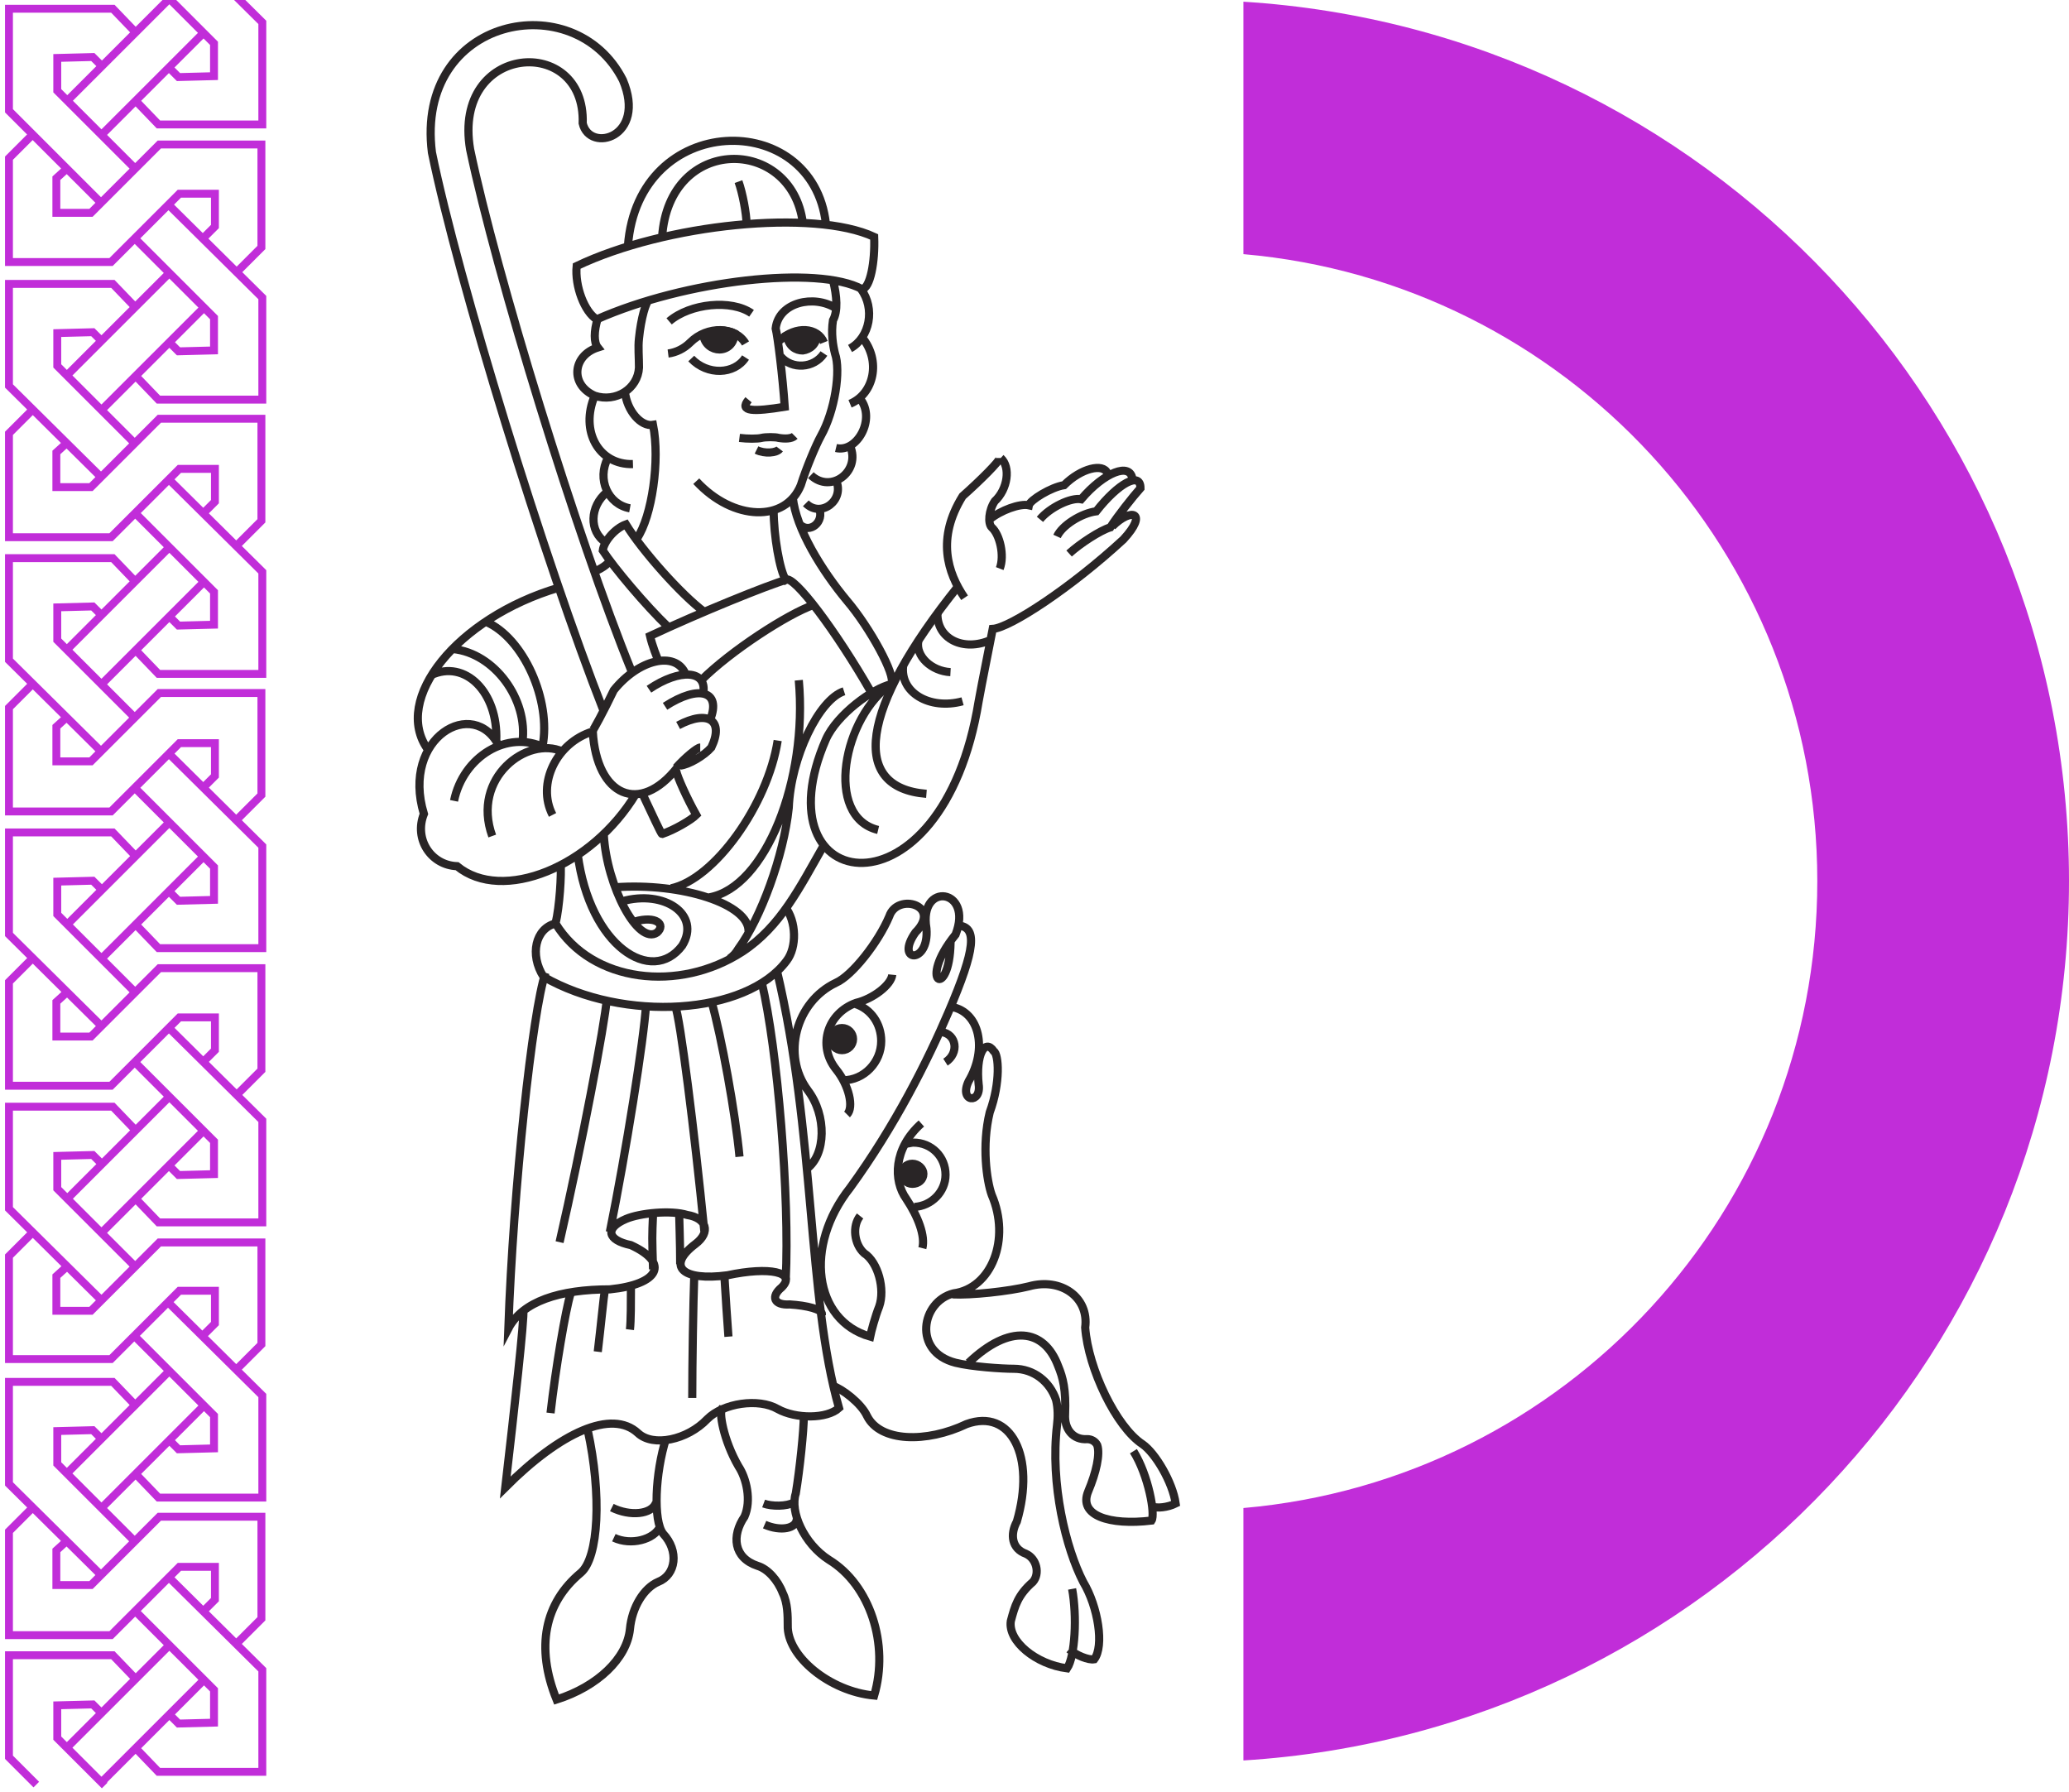 <svg width="411" height="356" viewBox="0 0 411 356" fill="none" xmlns="http://www.w3.org/2000/svg">
<path fill-rule="evenodd" clip-rule="evenodd" d="M247 349.66C338.525 343.983 411 267.955 411 175C411 82.045 338.525 6.017 247 0.34V50.477C310.884 56.047 361 109.671 361 175C361 240.329 310.884 293.953 247 299.523V349.66Z" fill="#C12DD9"/>
<path d="M180.04 227.141C180.44 227.141 181.039 226.942 181.438 226.942C185.032 226.942 187.827 229.737 187.827 233.331C187.827 236.725 185.032 239.521 181.638 239.72M169.857 199.388C173.052 200.387 175.049 203.382 175.049 206.776C175.049 210.969 171.654 214.563 167.462 214.563M168.26 221.351C169.658 219.954 168.66 215.561 166.064 212.366C162.27 207.575 164.467 201.185 170.057 199.189C173.451 198.39 177.045 195.595 177.245 193.598M160.274 232.133C164.067 229.338 164.267 221.551 160.473 216.559C155.282 209.571 158.077 198.989 166.064 195.196C169.258 193.798 174.45 187.209 176.646 182.018C178.243 177.226 187.228 179.822 181.837 185.212C177.644 191.202 184.632 191.602 184.034 184.414C182.436 175.03 193.418 176.427 189.824 185.612C182.037 195.196 188.626 198.789 188.825 187.209M190.223 183.815C194.216 184.014 193.817 188.407 188.426 200.986C184.233 210.769 177.844 223.548 168.859 235.927C159.675 247.507 161.671 262.282 172.852 265.477C173.052 264.478 173.851 261.483 174.649 259.487C175.847 256.093 174.45 250.702 171.654 248.905C169.658 247.108 169.259 243.514 170.856 241.517M154.284 192.6C162.071 225.345 160.274 257.29 166.663 279.653C164.267 281.849 158.077 281.849 154.483 279.852C150.69 277.656 143.702 278.654 140.507 281.849C136.514 286.042 129.725 287.44 126.73 284.644C121.539 279.852 111.356 284.445 100.375 295.426C102.172 279.852 104.169 262.082 103.969 260.086M134.118 199.788C135.116 202.184 137.912 224.346 139.908 244.512M128.328 199.588C127.928 206.377 124.334 228.938 121.14 244.712M110.358 183.415C106.365 184.414 105.167 189.605 107.962 193.998C123.935 203.182 148.294 201.585 156.28 190.803C158.277 188.207 158.277 183.016 155.881 180.021M134.917 241.118C134.917 241.916 135.116 246.908 135.116 251.101M129.725 252.099C129.526 245.51 129.526 245.91 129.725 241.118M163.269 261.084C163.468 260.086 160.274 259.287 156.879 259.087C153.685 259.287 153.086 257.49 155.282 255.693C158.277 252.698 152.886 251.5 144.5 253.297C135.516 254.495 132.321 251.5 138.111 247.108C141.306 244.712 140.307 241.916 136.514 241.318C133.319 240.319 127.13 240.918 124.334 242.116C120.142 243.913 120.541 246.309 125.333 247.307C133.12 250.901 130.923 255.094 121.14 256.093C111.157 256.093 103.769 258.488 100.974 263.879C101.972 235.927 105.766 200.786 108.361 193.199" stroke="#292526" stroke-width="1.62" stroke-miterlimit="22.926"/>
<path d="M167.259 208.58C168.472 208.58 169.455 207.597 169.455 206.384C169.455 205.171 168.472 204.188 167.259 204.188C166.046 204.188 165.062 205.171 165.062 206.384C165.062 207.597 166.046 208.58 167.259 208.58Z" fill="#292526"/>
<path d="M167.259 208.58C168.472 208.58 169.455 207.597 169.455 206.384C169.455 205.171 168.472 204.188 167.259 204.188C166.046 204.188 165.062 205.171 165.062 206.384C165.062 207.597 166.046 208.58 167.259 208.58Z" stroke="#292526" stroke-width="1.62" stroke-miterlimit="22.926"/>
<path fill-rule="evenodd" clip-rule="evenodd" d="M181.233 231.141C182.431 231.141 183.429 232.139 183.429 233.137C183.429 234.335 182.431 235.134 181.233 235.134C180.035 235.134 179.237 234.136 179.237 233.137C179.037 232.139 180.035 231.141 181.233 231.141Z" fill="#292526"/>
<path d="M181.233 231.141C182.431 231.141 183.429 232.139 183.429 233.137C183.429 234.335 182.431 235.134 181.233 235.134C180.035 235.134 179.237 234.136 179.237 233.137C179.037 232.139 180.035 231.141 181.233 231.141Z" stroke="#292526" stroke-width="1.62" stroke-miterlimit="22.926"/>
<path d="M155.084 70.814C157.28 73.409 161.672 73.21 163.669 70.215M154.884 67.619C158.079 64.624 162.471 65.023 163.669 68.018M137.314 71.213C140.508 74.607 145.899 74.407 148.095 71.013M132.721 70.215C134.319 70.015 135.916 69.216 137.114 68.018C140.508 64.624 146.099 64.824 148.095 68.218M120.542 97.768C117.148 100.563 116.948 105.555 120.342 107.751M120.742 90.98C118.545 95.172 120.742 100.164 125.134 100.963M118.146 78.6C115.151 85.589 118.945 92.377 125.733 92.177M118.146 78.6C113.155 76.404 113.753 70.614 118.745 69.017C117.946 68.018 117.946 65.822 118.745 63.226M118.146 78.6C122.339 79.998 126.732 77.203 126.931 73.01C126.931 70.814 126.732 69.017 126.931 67.22C127.331 63.226 128.329 59.832 128.928 59.633M124.136 77.802C124.535 81.595 127.331 84.79 129.726 84.391C131.124 91.379 129.527 102.56 126.532 106.952M162.671 100.963C163.869 103.558 160.874 106.154 158.877 104.157M166.065 95.372C167.862 99.365 163.07 102.959 160.075 99.964M168.86 88.584C171.057 93.575 165.067 98.167 161.073 94.374M170.857 79.199C174.052 83.193 170.258 89.981 166.065 88.983M171.256 67.02C175.05 71.612 173.652 78.201 168.86 80.198M171.057 57.436C173.852 61.23 172.854 67.02 168.86 69.216M151.889 302.821C155.084 304.219 158.278 303.62 158.278 301.623M151.689 298.628C153.287 299.227 156.282 299.227 157.679 298.429M121.94 305.417C125.334 307.014 129.926 305.816 131.124 303.221M121.54 299.427C125.134 301.224 129.527 300.825 130.325 298.429M159.676 281.258C159.676 284.053 158.877 291.84 158.079 296.632C156.881 300.226 159.676 306.615 164.667 309.809C172.854 314.801 176.647 326.581 173.652 336.764C164.867 335.965 156.282 328.977 156.481 322.787C156.481 320.99 156.481 318.395 155.483 316.398C154.485 313.803 152.488 311.606 150.491 311.007C145.699 309.41 145.3 305.017 147.896 301.224C149.293 298.029 148.295 293.637 146.698 291.241C143.703 286.05 142.705 280.259 143.503 279.66M116.748 284.053C119.544 296.831 118.945 309.41 115.351 312.405C108.163 318.395 106.366 327.18 110.559 337.562C118.745 334.967 124.535 329.376 125.134 323.586C125.534 319.194 127.93 315.4 130.725 314.202C134.319 312.804 134.918 308.012 131.723 304.618C129.726 302.023 130.126 292.638 132.322 285.65M143.903 253.505C144.102 256.899 144.501 262.889 144.701 265.484M137.913 253.305C137.713 258.696 137.513 270.875 137.513 277.664M125.334 255.701C125.334 258.297 125.334 262.489 125.134 264.087M120.143 256.3C119.943 257.298 119.344 263.488 118.745 268.479M113.354 256.899C112.356 260.093 110.359 271.874 109.361 280.659M133.32 176.435C141.906 174.638 152.488 159.863 154.485 147.085M122.139 176.235C135.517 175.237 148.894 179.63 148.694 185.02M144.901 190.411C145.699 189.812 146.099 189.413 146.698 188.415C151.09 182.425 155.683 170.046 156.681 160.462C157.08 150.479 162.671 138.898 167.662 137.301M158.678 135.105C160.474 154.871 152.089 176.235 140.908 178.232M119.943 165.853C120.542 176.036 126.732 187.816 130.525 185.22C132.322 183.623 130.325 181.826 126.133 183.024M114.752 169.646C117.148 188.015 129.527 195.802 135.517 187.816C139.31 181.626 131.923 176.635 123.537 179.031M184.035 157.667C168.86 156.469 170.657 140.895 190.424 116.337M127.53 157.467C129.527 161.66 131.324 165.653 131.523 165.653C133.919 164.855 137.314 162.858 138.312 161.86C136.515 158.665 134.518 154.272 134.319 153.074M109.76 161.86C106.566 155.67 110.559 147.484 117.747 145.288C118.545 158.266 127.131 161.86 134.518 152.475M96.582 123.524C103.97 126.719 109.561 139.098 107.764 148.283M89.994 128.915C98.18 129.714 104.968 138.898 103.77 147.484M85.601 134.107C92.39 130.912 98.978 137.501 98.579 147.085M97.781 166.053C93.588 154.472 104.769 146.086 111.757 149.281M90.193 159.064C91.99 150.279 100.775 144.888 108.163 148.482M99.178 148.283C94.187 138.1 79.611 146.486 84.204 161.66C82.207 166.652 85.601 171.843 90.792 172.042C99.777 179.43 117.547 172.242 126.332 157.667M110.958 116.736C90.792 122.726 77.814 138.898 85.002 148.882M117.946 113.541C119.144 113.142 120.742 112.144 121.141 111.345M132.721 124.523C128.329 120.33 121.94 112.743 119.743 109.348C119.943 107.551 122.139 104.956 124.336 104.157C127.53 109.348 135.317 118.134 139.909 121.528M139.31 135.105C145.1 129.315 156.481 121.927 161.672 120.13M130.924 131.511C130.525 130.712 129.527 128.117 129.127 126.32C138.911 121.728 152.688 116.137 156.282 115.139M153.686 101.362C153.686 106.354 154.884 113.342 156.082 115.139C157.679 114.14 166.065 125.321 173.053 137.501M157.48 98.766C158.079 104.956 163.27 113.342 168.261 119.332C172.854 124.722 178.045 134.306 177.046 135.704M165.466 55.639C166.265 58.834 166.464 61.829 165.466 63.626C165.067 66.221 165.466 68.617 165.865 70.215C167.063 73.609 165.865 81.595 163.07 86.587C162.072 88.384 160.075 93.176 159.077 96.37C156.082 103.758 145.699 103.558 138.312 95.572M146.698 36.072C147.496 38.269 148.295 42.462 148.295 44.458M166.065 61.23C161.672 58.434 154.684 60.032 154.085 65.223C154.485 66.82 155.483 74.807 155.882 80.797C149.693 81.795 146.698 81.795 148.694 79.399M132.921 63.825C137.114 60.231 145.3 59.433 149.293 62.228M131.523 47.054C132.921 26.688 157.28 27.088 159.476 44.258M124.735 48.851C126.732 22.096 161.473 21.497 164.068 44.458M119.943 141.294C108.163 111.345 90.992 55.639 85.801 30.282C82.406 3.328 114.153 -3.061 123.737 15.906C128.529 27.287 117.148 30.482 115.75 24.492C116.349 6.722 89.794 8.519 93.388 29.683C98.579 54.441 114.552 106.553 125.534 133.508M151.29 195.004C154.485 208.381 156.881 237.931 156.082 254.104M141.307 198.797C143.304 205.785 146.099 221.159 146.897 229.745M120.542 198.398C120.143 203.389 115.55 227.549 111.158 246.716M111.358 171.244C111.557 173.839 111.158 180.029 110.359 183.423C117.547 195.203 134.918 197.2 147.496 189.014C155.084 184.022 158.877 176.235 163.669 167.849M114.552 52.844C132.122 44.458 161.672 41.463 173.652 47.054C173.852 52.045 172.854 57.237 171.256 57.436C162.471 52.644 136.116 55.639 118.545 63.426C116.149 62.029 114.153 56.837 114.552 52.844Z" stroke="#292526" stroke-width="1.62" stroke-miterlimit="22.926"/>
<path fill-rule="evenodd" clip-rule="evenodd" d="M145.893 66.216C145.893 68.213 144.495 69.411 142.898 69.411C141.5 69.411 139.903 68.412 139.703 66.416C140.502 66.016 141.7 65.817 142.898 65.617C143.896 65.617 145.094 65.817 145.893 66.216Z" fill="#292526"/>
<path d="M145.893 66.216C145.893 68.213 144.495 69.411 142.898 69.411C141.5 69.411 139.903 68.412 139.703 66.416C140.502 66.016 141.7 65.817 142.898 65.617C143.896 65.617 145.094 65.817 145.893 66.216Z" stroke="#292526" stroke-width="1.62" stroke-miterlimit="22.926"/>
<path fill-rule="evenodd" clip-rule="evenodd" d="M162.271 66.418C162.271 68.414 160.873 69.413 159.476 69.612C158.078 69.612 156.681 68.814 156.281 66.617C157.08 66.218 158.478 65.819 159.476 65.819C160.674 65.619 161.672 66.018 162.271 66.418Z" fill="#292526"/>
<path d="M162.271 66.418C162.271 68.414 160.873 69.413 159.476 69.612C158.078 69.612 156.681 68.814 156.281 66.617C157.08 66.218 158.478 65.819 159.476 65.819C160.674 65.619 161.672 66.018 162.271 66.418Z" stroke="#292526" stroke-width="1.62" stroke-miterlimit="22.926"/>
<path d="M183.224 247.905C183.823 245.509 182.425 241.716 180.029 238.122C177.433 234.528 177.433 228.139 183.024 223.147M225.153 288.237C228.148 293.029 229.545 300.816 228.747 302.014C220.361 303.012 214.171 301.015 216.168 296.224C217.765 292.43 218.564 288.836 217.965 287.039C217.566 286.24 216.767 285.841 215.968 285.841C213.173 286.041 211.376 283.844 211.576 280.85C211.775 276.058 211.176 273.662 210.178 271.266C207.383 263.878 200.594 262.88 192.408 270.667M189.213 257.09C192.807 257.289 200.395 256.491 204.388 255.492C210.777 253.695 216.368 257.689 215.569 263.679C216.168 271.865 221.758 283.445 226.95 286.839C229.545 288.636 232.94 294.427 233.539 298.62C231.941 299.418 229.745 299.618 228.946 299.218M212.973 315.591C213.972 320.982 213.572 328.968 211.975 331.364C205.785 330.565 200.195 325.973 200.794 321.98C201.593 318.985 202.192 316.789 205.186 314.193C206.584 312.596 205.985 309.601 203.789 308.603C200.994 307.604 200.594 304.809 201.992 302.213C205.785 289.235 200.794 279.652 192.009 282.846C184.022 286.64 174.838 286.44 172.242 281.249C171.044 278.653 167.251 275.858 165.454 275.259M187.017 204.978C190.012 205.377 190.611 209.171 187.816 210.968M189.014 199.986C194.604 200.985 196.202 208.372 192.408 214.761C190.411 218.954 195.004 219.354 194.405 215.36C193.806 209.57 195.603 206.176 197.4 208.771C198.398 209.37 198.797 214.961 196.601 220.951C195.004 227.54 196.002 234.528 197 237.323C200.794 246.108 197 255.892 189.413 256.89C183.024 258.487 181.227 268.47 189.812 270.667C193.007 271.465 198.997 271.865 201.393 271.865C205.386 271.865 208.581 274.46 209.779 278.054C210.178 279.652 210.178 281.449 209.978 283.046C208.581 294.826 211.775 307.604 215.17 314.193C218.165 319.185 219.362 326.972 217.366 329.567C216.168 329.767 213.772 328.769 212.374 327.571M134.306 152.467C136.103 150.47 138.499 148.473 139.098 148.473M134.706 144.081C140.696 140.886 143.89 143.083 141.295 148.473C139.897 150.071 136.902 151.868 135.105 152.067M132.11 140.287C138.899 135.895 143.291 137.292 141.095 142.883M128.915 136.893C135.105 132.7 140.496 133.099 139.697 137.692M117.734 145.079C117.734 145.279 119.931 141.286 121.927 137.093C126.919 130.903 134.107 129.306 136.103 133.698M177.234 135.695C167.45 142.284 163.657 162.25 174.438 164.846M220.96 104.548C224.753 100.754 228.148 101.752 223.156 107.143C212.774 116.727 200.594 124.714 197.2 124.913C196.202 130.105 195.203 134.896 194.405 139.289C187.217 183.614 150.479 178.023 164.056 146.876C166.252 141.885 173.44 136.693 177.034 135.895M209.978 106.544C210.977 104.348 214.77 101.952 217.765 101.553C222.158 95.962 226.55 93.566 226.55 96.961C224.953 98.757 221.958 102.551 220.56 104.747C218.564 105.346 214.571 107.942 212.374 109.939M206.584 103.15C208.581 100.754 212.774 98.757 214.77 99.157C219.362 93.766 224.554 91.769 224.953 95.164M219.961 93.966C219.163 91.969 214.77 92.967 211.376 96.362C208.78 96.761 204.587 99.356 204.388 100.355C202.591 99.956 198.797 101.353 196.601 103.15M198.797 90.971C200.794 92.768 200.195 97.16 197.599 99.556C196.401 101.353 196.202 103.949 197 104.747C198.598 106.145 199.596 110.338 198.598 112.934M191.609 118.724C188.215 113.732 186.019 106.944 191.21 98.558C194.804 95.363 198.598 91.57 198.598 90.971M179.43 132.101C178.631 137.492 184.621 141.086 191.21 139.289M182.425 127.309C181.826 130.304 185.021 133.299 188.814 133.499M186.219 121.719C186.019 126.91 191.41 129.506 196.801 127.11M150.279 89.373C151.877 90.172 154.273 89.972 154.872 89.174M146.885 86.977C148.482 87.177 150.479 87.177 151.278 86.977C152.076 86.778 154.073 86.778 154.672 86.977C155.87 87.177 157.268 87.177 157.866 86.578" stroke="#292526" stroke-width="1.62" stroke-miterlimit="22.926"/>
<path fill-rule="evenodd" clip-rule="evenodd" d="M32.276 0L26.956 5.318L22.985 1.19L22.753 0.949H22.419L1.781 0.949H0.996L0.996 1.734L0.996 22.003L0.996 22.328L1.226 22.558L5.378 26.709L1.226 30.859L0.996 31.089L0.996 31.414L0.996 52.045L0.996 52.83H1.781L22.057 52.83H22.382L22.612 52.6L26.764 48.45L32.533 54.217L26.867 59.881L22.985 55.844L22.753 55.604H22.419L1.781 55.604H0.996L0.996 56.389L0.996 76.658L0.996 76.986L1.229 77.216L5.398 81.343L1.226 85.513L0.996 85.743L0.996 86.069L0.996 106.7L0.996 107.485H1.781H22.057H22.382L22.612 107.255L26.855 103.014L32.533 108.691L26.867 114.355L22.985 110.318L22.753 110.077H22.419H1.781H0.996L0.996 110.862L0.996 131.132L0.996 131.459L1.229 131.69L5.398 135.817L1.226 139.987L0.996 140.217L0.996 140.543L0.996 161.174L0.996 161.959H1.781H22.057H22.382L22.612 161.729L26.764 157.578L32.533 163.346L26.956 168.921L22.985 164.792L22.753 164.551H22.419H1.781H0.996L0.996 165.336L0.996 185.606L0.996 185.933L1.229 186.164L5.398 190.291L1.226 194.461L0.996 194.691L0.996 195.016L0.996 215.648L0.996 216.433H1.781H22.057H22.382L22.612 216.203L26.764 212.052L32.533 217.819L26.956 223.395L22.985 219.266L22.753 219.025H22.419H1.781H0.996L0.996 219.81L0.996 240.079L0.996 240.407L1.229 240.637L5.398 244.764L1.226 248.935L0.996 249.165L0.996 249.49L0.996 269.941L0.996 270.726H1.781H22.057H22.382L22.612 270.496L26.674 266.436L32.533 272.293L26.867 277.957L22.985 273.921L22.753 273.68H22.419H1.781H0.996L0.996 274.465L0.996 294.734L0.996 295.062L1.229 295.292L5.398 299.419L1.226 303.59L0.996 303.82L0.996 304.145L0.996 324.776V325.561H1.781H22.057H22.382L22.612 325.332L26.855 321.09L32.533 326.767L26.956 332.342L22.985 328.214L22.753 327.973H22.419H1.781H0.996V328.758V349.027V349.352L1.226 349.582L6.657 355.012L7.767 353.901L2.566 348.702L2.566 329.543H22.085L25.846 333.452L20.156 339.14L18.991 337.975L18.753 337.737L18.416 337.746L11.356 337.927L10.591 337.946V338.712V345.227V345.552L10.821 345.782L20.235 355.193L21.345 354.082L21.267 354.004L26.934 348.338L30.905 352.467L31.137 352.708H31.471H52.109H52.894V351.923V331.653V331.326L52.661 331.096L48.037 326.518L52.483 322.074L52.713 321.844V321.519V301.249V300.464H51.928H31.652H31.327L31.097 300.694L26.764 305.026L21.267 299.53L26.934 293.865L30.905 297.993L31.137 298.234H31.471H52.109H52.894V297.449V277.18V276.852L52.661 276.622L48.037 272.044L52.483 267.6L52.713 267.37V267.045V246.776V245.991H51.928H31.652H31.327L31.097 246.22L26.855 250.461L21.267 244.875L26.934 239.21L30.905 243.338L31.137 243.579H31.471H52.109H52.894V242.794L52.894 222.525V222.197L52.661 221.967L48.128 217.48L52.483 213.126L52.713 212.896V212.571V192.302V191.517H51.928H31.652H31.327L31.097 191.747L26.855 195.988L21.267 190.401L26.934 184.736L30.905 188.864L31.137 189.105H31.471H52.109H52.894V188.32V168.051V167.723L52.661 167.493L48.037 162.916L52.483 158.471L52.713 158.242V157.916V137.647V136.862H51.928H31.652H31.327L31.097 137.092L26.764 141.423L21.267 135.928L26.934 130.262L30.905 134.391L31.137 134.631H31.471H52.109H52.894V133.846V113.577V113.25L52.661 113.019L48.037 108.442L52.483 103.998L52.713 103.768V103.442L52.713 83.173V82.388H51.928H31.652H31.327L31.097 82.618L26.764 86.95L21.267 81.454L26.934 75.788L30.905 79.917L31.137 80.158H31.471H52.109H52.894V79.373V59.103V58.776L52.661 58.545L48.128 54.058L52.483 49.705L52.713 49.475V49.15V28.699V27.914H51.928H31.652H31.327L31.097 28.144L26.855 32.385L21.267 26.799L26.934 21.133L30.905 25.262L31.137 25.503H31.471H52.109H52.894V24.718V4.448V4.121L52.661 3.891L48.731 0H46.499L51.324 4.776V23.933H31.805L28.045 20.023L33.553 14.517L34.899 15.862L35.137 16.1L35.474 16.092L42.534 15.911L43.299 15.891V15.126L43.299 8.611V8.286L43.069 8.056L35.011 0H32.276ZM35.771 14.514L34.663 13.407L40.432 7.64L41.729 8.936V14.361L35.771 14.514ZM33.644 0.853L39.322 6.53L20.156 25.689L14.478 20.012L33.644 0.853ZM19.137 13.135L13.367 18.902L12.161 17.697V12.272L18.12 12.119L19.137 13.135ZM25.846 6.428L20.247 12.025L18.991 10.77L18.753 10.532L18.416 10.541L11.356 10.722L10.591 10.741V11.507V18.022V18.347L10.821 18.577L25.744 33.495L20.066 39.172L2.566 21.678L2.566 2.519L22.085 2.519L25.846 6.428ZM13.255 34.584L18.955 40.282L17.749 41.487H11.98V35.743L13.255 34.584ZM6.488 27.819L12.144 33.472L10.667 34.815L10.41 35.048V35.395V42.273V43.057H11.195H18.074H18.399L18.629 42.828L31.977 29.484H51.143V48.824L47.013 52.954L41.397 47.395L43.25 45.542L43.48 45.312V44.987V38.472V37.687H42.695H35.635H35.31L35.08 37.917L21.732 51.26L2.566 51.26L2.566 31.739L6.488 27.819ZM41.91 44.662L40.281 46.291L34.575 40.642L35.96 39.257H41.91V44.662ZM27.875 47.34L33.464 41.752L51.324 59.431V78.588H31.805L28.045 74.678L33.644 69.081L34.899 70.336L35.137 70.574L35.474 70.566L42.534 70.385L43.299 70.365V69.6V63.085V62.76L43.069 62.53L27.875 47.34ZM35.771 68.987L34.754 67.971L40.523 62.204L41.729 63.41V68.835L35.771 68.987ZM33.644 55.327L39.413 61.094L20.156 80.344L14.387 74.577L33.644 55.327ZM19.046 67.7L13.277 73.467L12.161 72.351V66.927L18.12 66.774L19.046 67.7ZM25.757 60.991L20.156 66.59L18.991 65.425L18.753 65.187L18.416 65.196L11.356 65.377L10.591 65.396V66.161V72.677V73.002L10.821 73.232L25.654 88.059L20.062 93.649L2.566 76.331L2.566 57.174L22.085 57.174L25.757 60.991ZM13.222 89.088L18.952 94.759L17.749 95.961H11.98V90.217L13.222 89.088ZM6.514 82.447L12.105 87.982L10.667 89.288L10.41 89.522V89.869V96.746V97.531H11.195H18.074H18.399L18.629 97.302L31.977 83.958H51.143L51.143 103.117L46.922 107.337L41.488 101.959L43.25 100.197L43.48 99.967V99.642V93.127V92.342H42.695H35.635H35.31L35.08 92.572L21.732 105.915H2.566L2.566 86.394L6.514 82.447ZM41.91 99.317L40.372 100.854L34.666 95.206L35.96 93.912H41.91V99.317ZM27.965 101.904L33.555 96.316L51.324 113.905V133.061H31.805L28.045 129.152L33.644 123.555L34.899 124.81L35.137 125.048L35.474 125.039L42.534 124.858L43.299 124.839V124.074V117.559V117.233L43.069 117.003L27.965 101.904ZM35.771 123.461L34.754 122.445L40.523 116.678L41.729 117.884V123.309L35.771 123.461ZM33.644 109.801L39.413 115.568L20.156 134.818L14.387 129.051L33.644 109.801ZM19.046 122.173L13.277 127.941L12.161 126.825V121.4L18.12 121.248L19.046 122.173ZM25.757 115.465L20.156 121.064L18.991 119.899L18.753 119.661L18.416 119.669L11.356 119.85L10.591 119.87V120.635V127.15V127.476L10.821 127.706L25.654 142.533L20.062 148.123L2.566 130.804L2.566 111.647H22.085L25.757 115.465ZM13.222 143.562L18.952 149.233L17.749 150.435H11.98V144.69L13.222 143.562ZM6.514 136.921L12.105 142.455L10.667 143.762L10.41 143.996V144.343V151.22V152.005H11.195H18.074H18.399L18.629 151.775L31.977 138.432H51.143V157.591L46.922 161.811L41.488 156.433L43.25 154.671L43.48 154.441V154.116V147.601V146.816H42.695H35.635H35.31L35.08 147.045L21.732 160.389H2.566L2.566 140.868L6.514 136.921ZM41.91 153.791L40.372 155.328L34.666 149.68L35.96 148.386H41.91V153.791ZM27.875 156.468L33.555 150.79L51.324 168.378V187.535H31.805L28.045 183.626L33.553 178.119L34.899 179.465L35.137 179.703L35.474 179.694L42.534 179.513L43.299 179.494V178.729V172.213V171.888L43.069 171.658L27.875 156.468ZM35.771 178.116L34.663 177.009L40.432 171.242L41.729 172.539V177.963L35.771 178.116ZM33.644 164.456L39.322 170.132L20.156 189.292L14.478 183.615L33.644 164.456ZM19.137 176.738L13.367 182.505L12.161 181.299V175.874L18.12 175.721L19.137 176.738ZM25.846 170.031L20.247 175.628L18.991 174.373L18.753 174.135L18.416 174.143L11.356 174.324L10.591 174.344V175.109V181.624V181.949L10.821 182.179L25.744 197.098L20.153 202.687L2.566 185.278L2.566 166.121H22.085L25.846 170.031ZM13.318 198.13L19.043 203.797L17.749 205.09H11.98V199.345L13.318 198.13ZM6.514 191.395L12.2 197.024L10.667 198.417L10.41 198.651V198.998V205.875V206.66H11.195H18.074H18.399L18.629 206.43L31.977 193.087H51.143V212.246L47.013 216.375L41.488 210.907L43.25 209.145L43.48 208.915V208.59V202.074V201.289H42.695H35.635H35.31L35.08 201.519L21.732 214.863H2.566L2.566 195.342L6.514 191.395ZM41.91 208.264L40.372 209.802L34.666 204.153L35.96 202.859H41.91V208.264ZM27.875 210.942L33.555 205.263L51.324 222.852L51.324 242.009H31.805L28.045 238.1L33.553 232.593L34.899 233.939L35.137 234.177L35.474 234.168L42.534 233.987L43.299 233.967V233.202V226.687V226.362L43.069 226.132L27.875 210.942ZM35.771 232.59L34.663 231.483L40.432 225.716L41.729 227.012V232.437L35.771 232.59ZM33.644 218.929L39.322 224.606L20.156 243.765L14.478 238.089L33.644 218.929ZM19.137 231.212L13.367 236.979L12.161 235.773V230.348L18.12 230.195L19.137 231.212ZM25.846 224.505L20.247 230.102L18.991 228.847L18.753 228.609L18.416 228.617L11.356 228.798L10.591 228.818V229.583V236.098V236.423L10.821 236.653L25.744 251.571L20.153 257.161L2.566 239.752L2.566 220.595H22.085L25.846 224.505ZM13.318 252.604L19.043 258.271L17.749 259.564H11.98V253.819L13.318 252.604ZM6.514 245.869L12.2 251.497L10.667 252.891L10.41 253.124V253.472V260.349V261.134H11.195H18.074H18.399L18.629 260.904L31.977 247.561H51.143V266.72L46.922 270.94L41.306 265.381L43.25 263.438L43.48 263.208V262.882V256.367V255.582H42.695H35.635H35.31L35.08 255.812L21.732 269.156H2.566L2.566 249.815L6.514 245.869ZM41.91 262.557L40.19 264.277L34.484 258.628L35.96 257.152H41.91V262.557ZM27.784 265.326L33.373 259.738L51.324 277.507V296.664H31.805L28.045 292.754L33.644 287.157L34.899 288.412L35.137 288.651L35.474 288.642L42.534 288.461L43.299 288.441V287.676V281.161V280.836L43.069 280.606L27.784 265.326ZM35.771 287.064L34.754 286.047L40.523 280.28L41.729 281.486V286.911L35.771 287.064ZM33.644 273.403L39.413 279.17L20.156 298.42L14.387 292.653L33.644 273.403ZM19.046 285.776L13.277 291.543L12.161 290.428V285.003L18.12 284.85L19.046 285.776ZM25.757 279.067L20.156 284.666L18.991 283.502L18.753 283.263L18.416 283.272L11.356 283.453L10.591 283.473V284.238V290.753V291.078L10.821 291.308L25.654 306.136L20.062 311.726L2.566 294.407L2.566 275.25H22.085L25.757 279.067ZM13.222 307.164L18.952 312.836L17.749 314.038H11.98V308.293L13.222 307.164ZM6.514 300.524L12.105 306.058L10.667 307.365L10.41 307.598V307.946V314.823V315.608H11.195H18.074H18.399L18.629 315.378L31.977 302.034H51.143V321.194L46.922 325.414L41.488 320.035L43.25 318.273L43.48 318.044V317.718L43.48 311.203V310.418H42.695H35.635H35.31L35.08 310.648L21.732 323.991H2.566L2.566 304.47L6.514 300.524ZM41.91 317.393L40.372 318.931L34.666 313.282L35.96 311.988H41.91L41.91 317.393ZM27.965 319.98L33.555 314.392L51.324 331.981V351.138H31.805L28.045 347.228L33.644 341.631L34.899 342.886L35.137 343.124L35.474 343.116L42.534 342.935L43.299 342.915V342.15V335.635V335.31L43.069 335.08L27.965 319.98ZM35.771 341.538L34.754 340.521L40.523 334.754L41.729 335.96L41.729 341.385L35.771 341.538ZM33.644 327.877L39.413 333.644L20.156 352.894L14.387 347.127L33.644 327.877ZM19.046 340.25L13.277 346.017L12.161 344.901V339.477L18.12 339.324L19.046 340.25Z" fill="#C12DD9"/>
</svg>

